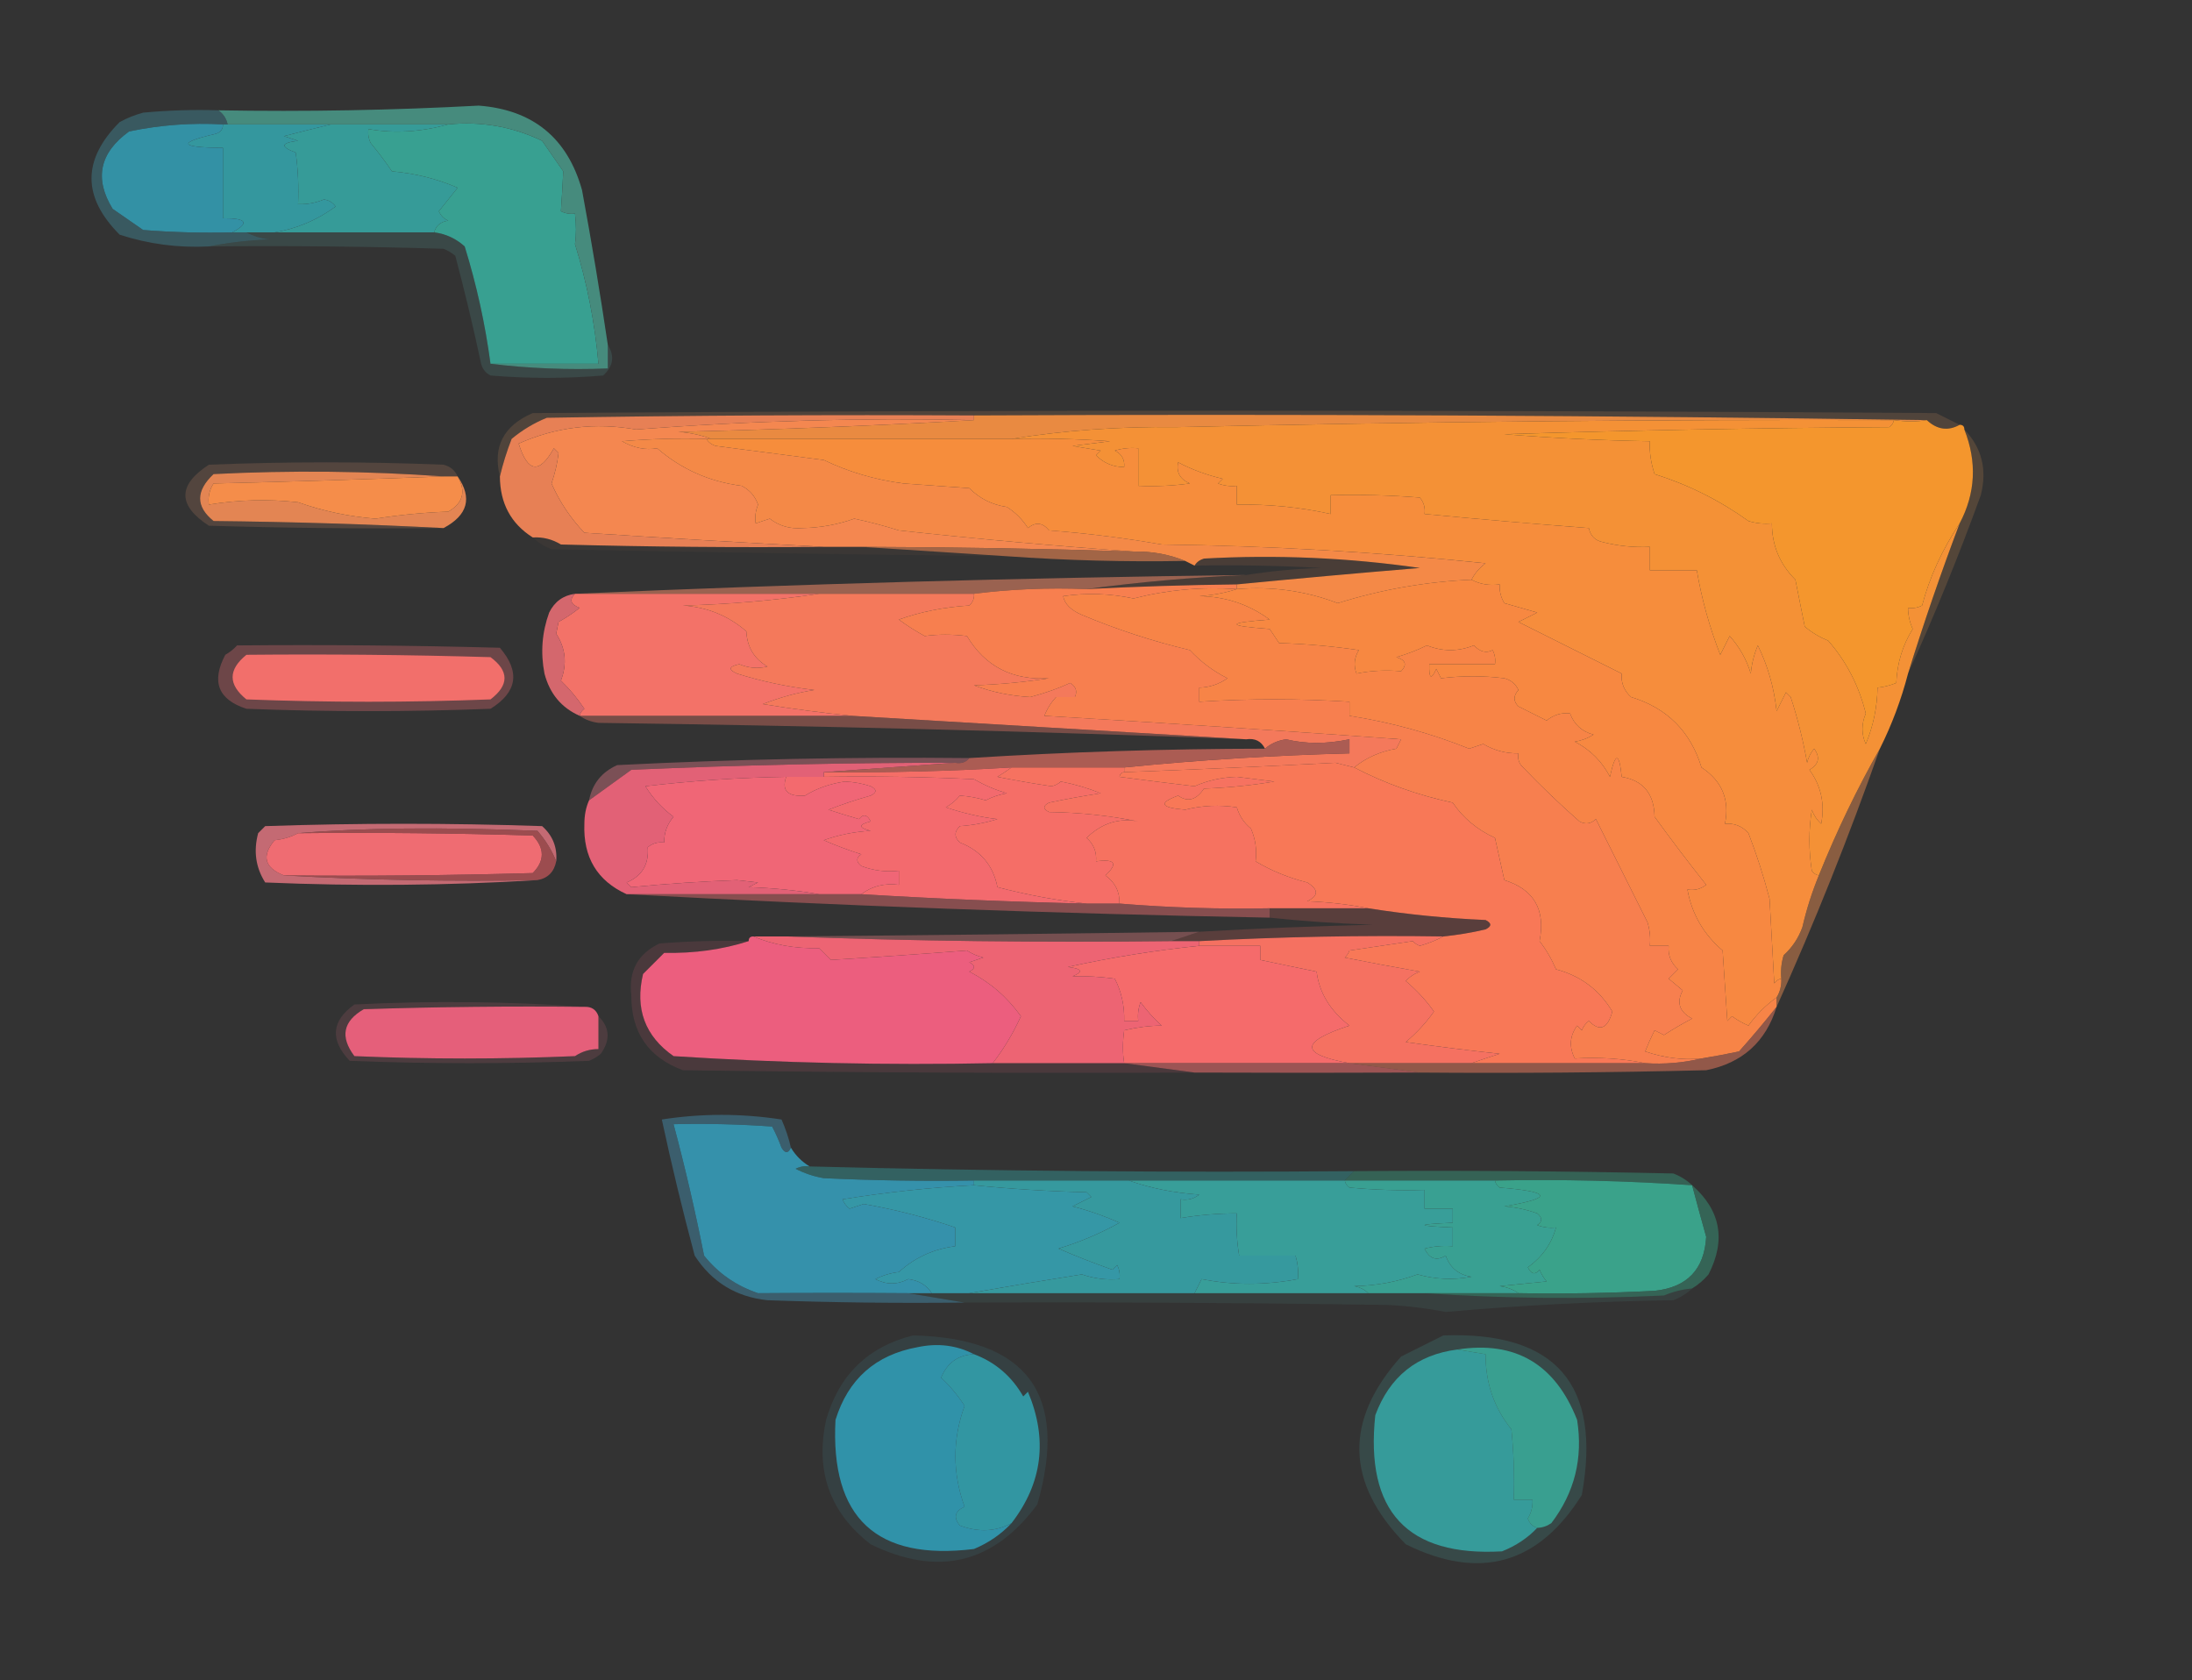 <?xml version="1.0" encoding="UTF-8"?>
<!DOCTYPE svg PUBLIC "-//W3C//DTD SVG 1.1//EN" "http://www.w3.org/Graphics/SVG/1.1/DTD/svg11.dtd">
<svg xmlns="http://www.w3.org/2000/svg" version="1.1" width="467px" height="358px" style="shape-rendering:geometricPrecision; text-rendering:geometricPrecision; image-rendering:optimizeQuality; fill-rule:evenodd; clip-rule:evenodd" xmlns:xlink="http://www.w3.org/1999/xlink">
<rect width="100%" height="100%" fill="#333333" stroke="none"/>
<g><path style="opacity:0.004" fill="#fefffe" d="M 211.5,2.5 C 212.833,3.167 212.833,3.167 211.5,2.5 Z"/></g>
<g><path style="opacity:0.004" fill="#fefffe" d="M 323.5,12.5 C 324.833,13.167 324.833,13.167 323.5,12.5 Z"/></g>
<g><path style="opacity:0.004" fill="#fefffe" d="M 342.5,13.5 C 343.833,14.167 343.833,14.167 342.5,13.5 Z"/></g>
<g><path style="opacity:0.004" fill="#fefffe" d="M 192.5,18.5 C 193.833,19.167 193.833,19.167 192.5,18.5 Z"/></g>
<g><path style="opacity:0.004" fill="#fefffe" d="M 448.5,19.5 C 449.833,20.167 449.833,20.167 448.5,19.5 Z"/></g>
<g><path style="opacity:0.004" fill="#fefffe" d="M 459.5,22.5 C 460.833,23.167 460.833,23.167 459.5,22.5 Z"/></g>
<g><path style="opacity:0.004" fill="#fefffe" d="M 144.5,23.5 C 145.833,24.167 145.833,24.167 144.5,23.5 Z"/></g>
<g><path style="opacity:1" fill="#369b98" d="M 70.5,26.5 C 78.833,26.5 87.167,26.5 95.5,26.5C 89.621,28.132 83.955,28.465 78.5,27.5C 78.35,28.552 78.517,29.552 79,30.5C 80.588,32.421 82.088,34.421 83.5,36.5C 88.428,36.926 93.094,38.093 97.5,40C 96.169,41.659 94.835,43.326 93.5,45C 93.905,45.945 94.572,46.612 95.5,47C 93.881,47.236 92.881,48.069 92.5,49.5C 81.167,49.5 69.833,49.5 58.5,49.5C 63.212,48.729 67.546,46.895 71.5,44C 70.892,43.13 70.059,42.63 69,42.5C 67.234,43.233 65.401,43.567 63.5,43.5C 63.665,39.818 63.499,36.152 63,32.5C 59.643,31.258 59.81,30.424 63.5,30C 62.5,29.667 61.5,29.333 60.5,29C 63.952,28.115 67.286,27.282 70.5,26.5 Z"/></g>
<g><path style="opacity:0.004" fill="#fefffe" d="M 218.5,28.5 C 219.833,29.167 219.833,29.167 218.5,28.5 Z"/></g>
<g><path style="opacity:1" fill="#38a091" d="M 95.5,26.5 C 102.526,25.805 109.193,26.971 115.5,30C 117,32.167 118.5,34.333 120,36.5C 119.86,39.483 119.694,42.316 119.5,45C 120.448,45.483 121.448,45.65 122.5,45.5C 122.784,47.877 122.784,50.044 122.5,52C 125.078,60.297 126.745,68.797 127.5,77.5C 119.833,77.5 112.167,77.5 104.5,77.5C 103.371,69.025 101.538,60.692 99,52.5C 97.157,50.829 94.991,49.829 92.5,49.5C 92.881,48.069 93.881,47.236 95.5,47C 94.572,46.612 93.905,45.945 93.5,45C 94.835,43.326 96.169,41.659 97.5,40C 93.094,38.093 88.428,36.926 83.5,36.5C 82.088,34.421 80.588,32.421 79,30.5C 78.517,29.552 78.35,28.552 78.5,27.5C 83.955,28.465 89.621,28.132 95.5,26.5 Z"/></g>
<g><path style="opacity:1" fill="#34979e" d="M 47.5,26.5 C 47.833,26.5 48.167,26.5 48.5,26.5C 55.833,26.5 63.167,26.5 70.5,26.5C 67.286,27.282 63.952,28.115 60.5,29C 61.5,29.333 62.5,29.667 63.5,30C 59.81,30.424 59.643,31.258 63,32.5C 63.499,36.152 63.665,39.818 63.5,43.5C 65.401,43.567 67.234,43.233 69,42.5C 70.059,42.63 70.892,43.13 71.5,44C 67.546,46.895 63.212,48.729 58.5,49.5C 56.5,49.5 54.5,49.5 52.5,49.5C 51.5,49.5 50.5,49.5 49.5,49.5C 53.231,47.472 52.565,46.472 47.5,46.5C 47.5,41.5 47.5,36.5 47.5,31.5C 38.194,31.422 37.694,30.422 46,28.5C 47.03,28.164 47.53,27.497 47.5,26.5 Z"/></g>
<g><path style="opacity:0.004" fill="#fefffe" d="M 292.5,30.5 C 293.833,31.167 293.833,31.167 292.5,30.5 Z"/></g>
<g><path style="opacity:1" fill="#3391a5" d="M 47.5,26.5 C 47.53,27.497 47.03,28.164 46,28.5C 37.694,30.422 38.194,31.422 47.5,31.5C 47.5,36.5 47.5,41.5 47.5,46.5C 52.565,46.472 53.231,47.472 49.5,49.5C 43.158,49.666 36.825,49.499 30.5,49C 28.333,47.5 26.167,46 24,44.5C 20.04,38.053 21.206,32.553 27.5,28C 34.076,26.623 40.743,26.123 47.5,26.5 Z"/></g>
<g><path style="opacity:0.004" fill="#fefffe" d="M 385.5,37.5 C 386.833,38.167 386.833,38.167 385.5,37.5 Z"/></g>
<g><path style="opacity:0.004" fill="#fefffe" d="M 418.5,38.5 C 419.833,39.167 419.833,39.167 418.5,38.5 Z"/></g>
<g><path style="opacity:0.996" fill="#478c7e" d="M 129.5,73.5 C 129.5,75.167 129.5,76.833 129.5,78.5C 120.983,78.826 112.65,78.493 104.5,77.5C 112.167,77.5 119.833,77.5 127.5,77.5C 126.745,68.797 125.078,60.297 122.5,52C 122.784,50.044 122.784,47.877 122.5,45.5C 121.448,45.65 120.448,45.483 119.5,45C 119.694,42.316 119.86,39.483 120,36.5C 118.5,34.333 117,32.167 115.5,30C 109.193,26.971 102.526,25.805 95.5,26.5C 87.167,26.5 78.833,26.5 70.5,26.5C 63.167,26.5 55.833,26.5 48.5,26.5C 48.218,25.222 47.551,24.222 46.5,23.5C 65.076,23.826 83.576,23.492 102,22.5C 113.557,23.395 120.891,29.395 124,40.5C 126.03,51.481 127.863,62.481 129.5,73.5 Z"/></g>
<g><path style="opacity:0.565" fill="#3f7783" d="M 46.5,23.5 C 47.551,24.222 48.218,25.222 48.5,26.5C 48.167,26.5 47.833,26.5 47.5,26.5C 40.743,26.123 34.076,26.623 27.5,28C 21.206,32.553 20.04,38.053 24,44.5C 26.167,46 28.333,47.5 30.5,49C 36.825,49.499 43.158,49.666 49.5,49.5C 50.5,49.5 51.5,49.5 52.5,49.5C 53.952,50.302 55.618,50.802 57.5,51C 52.98,51.175 48.647,51.675 44.5,52.5C 37.987,52.833 31.654,52 25.5,50C 17.5,42 17.5,34 25.5,26C 27.087,25.138 28.754,24.471 30.5,24C 35.823,23.501 41.156,23.334 46.5,23.5 Z"/></g>
<g><path style="opacity:0.004" fill="#fefffe" d="M 452.5,46.5 C 453.833,47.167 453.833,47.167 452.5,46.5 Z"/></g>
<g><path style="opacity:0.004" fill="#fefffe" d="M 224.5,47.5 C 225.833,48.167 225.833,48.167 224.5,47.5 Z"/></g>
<g><path style="opacity:0.004" fill="#fefffe" d="M 289.5,47.5 C 290.833,48.167 290.833,48.167 289.5,47.5 Z"/></g>
<g><path style="opacity:0.261" fill="#508580" d="M 52.5,49.5 C 54.5,49.5 56.5,49.5 58.5,49.5C 69.833,49.5 81.167,49.5 92.5,49.5C 94.991,49.829 97.157,50.829 99,52.5C 101.538,60.692 103.371,69.025 104.5,77.5C 112.65,78.493 120.983,78.826 129.5,78.5C 129.5,76.833 129.5,75.167 129.5,73.5C 131.002,75.863 130.668,78.029 128.5,80C 120.5,80.667 112.5,80.667 104.5,80C 103.484,79.481 102.818,78.647 102.5,77.5C 100.857,69.784 99.024,62.117 97,54.5C 96.25,53.874 95.416,53.374 94.5,53C 77.837,52.5 61.17,52.333 44.5,52.5C 48.647,51.675 52.98,51.175 57.5,51C 55.618,50.802 53.952,50.302 52.5,49.5 Z"/></g>
<g><path style="opacity:0.004" fill="#fefffe" d="M 364.5,53.5 C 365.833,54.167 365.833,54.167 364.5,53.5 Z"/></g>
<g><path style="opacity:0.004" fill="#fefffe" d="M 234.5,57.5 C 235.833,58.167 235.833,58.167 234.5,57.5 Z"/></g>
<g><path style="opacity:0.004" fill="#fefffe" d="M 233.5,65.5 C 234.833,66.167 234.833,66.167 233.5,65.5 Z"/></g>
<g><path style="opacity:0.004" fill="#fefffe" d="M 153.5,74.5 C 154.833,75.167 154.833,75.167 153.5,74.5 Z"/></g>
<g><path style="opacity:0.004" fill="#fefffe" d="M 193.5,83.5 C 194.833,84.167 194.833,84.167 193.5,83.5 Z"/></g>
<g><path style="opacity:0.004" fill="#fefffe" d="M 456.5,84.5 C 457.833,85.167 457.833,85.167 456.5,84.5 Z"/></g>
<g><path style="opacity:0.184" fill="#d18e5f" d="M 417.5,90.5 C 415.03,91.878 412.696,91.545 410.5,89.5C 342.904,88.504 275.238,88.17 207.5,88.5C 177.165,88.333 146.832,88.5 116.5,89C 113.751,90.123 111.251,91.623 109,93.5C 107.976,96.135 107.143,98.802 106.5,101.5C 104.932,95.178 107.266,90.678 113.5,88C 213.167,87.333 312.833,87.333 412.5,88C 414.193,88.847 415.86,89.68 417.5,90.5 Z"/></g>
<g><path style="opacity:0.004" fill="#fefffe" d="M 450.5,90.5 C 451.833,91.167 451.833,91.167 450.5,90.5 Z"/></g>
<g><path style="opacity:1" fill="#e98a41" d="M 207.5,88.5 C 275.238,88.17 342.904,88.504 410.5,89.5C 408.412,89.865 406.079,89.865 403.5,89.5C 352.494,89.353 301.494,89.853 250.5,91C 238.457,90.85 226.79,91.684 215.5,93.5C 194.167,93.5 172.833,93.5 151.5,93.5C 149.369,92.686 147.036,92.186 144.5,92C 165.674,91.517 186.674,90.683 207.5,89.5C 207.5,89.167 207.5,88.833 207.5,88.5 Z"/></g>
<g><path style="opacity:1" fill="#f48750" d="M 207.5,89.5 C 186.674,90.683 165.674,91.517 144.5,92C 147.036,92.186 149.369,92.686 151.5,93.5C 151.167,93.5 150.833,93.5 150.5,93.5C 144.491,93.334 138.491,93.501 132.5,94C 135.047,95.441 137.547,95.941 140,95.5C 145.153,99.965 151.153,102.631 158,103.5C 159.702,104.369 160.869,105.702 161.5,107.5C 160.957,108.864 160.79,110.197 161,111.5C 162,111.167 163,110.833 164,110.5C 165.996,112.059 168.329,112.726 171,112.5C 174.796,112.429 178.462,111.763 182,110.5C 185.195,111.178 188.362,112.012 191.5,113C 208.289,114.835 224.956,116.335 241.5,117.5C 222.173,116.879 202.839,116.545 183.5,116.5C 180.833,116.5 178.167,116.5 175.5,116.5C 158.65,115.621 141.65,114.621 124.5,113.5C 121.528,110.374 119.195,106.874 117.5,103C 118.261,100.776 118.761,98.609 119,96.5C 118.667,96.167 118.333,95.833 118,95.5C 114.925,101.036 112.425,100.702 110.5,94.5C 118.472,90.962 126.805,89.962 135.5,91.5C 159.45,89.662 183.45,88.995 207.5,89.5 Z"/></g>
<g><path style="opacity:1" fill="#f68d3c" d="M 150.5,93.5 C 150.833,93.5 151.167,93.5 151.5,93.5C 172.833,93.5 194.167,93.5 215.5,93.5C 222.508,93.334 229.508,93.5 236.5,94C 233.833,94.333 231.167,94.667 228.5,95C 230.5,95.333 232.5,95.667 234.5,96C 234.167,96.333 233.833,96.667 233.5,97C 235.169,98.669 237.169,99.502 239.5,99.5C 239.64,97.876 238.973,96.71 237.5,96C 239.134,95.507 240.801,95.34 242.5,95.5C 242.5,98.167 242.5,100.833 242.5,103.5C 246.182,103.665 249.848,103.499 253.5,103C 251.388,102.094 250.555,100.594 251,98.5C 253.999,100.066 257.165,101.232 260.5,102C 260.167,102.333 259.833,102.667 259.5,103C 260.793,103.49 262.127,103.657 263.5,103.5C 263.5,104.833 263.5,106.167 263.5,107.5C 270.349,107.394 277.016,108.061 283.5,109.5C 283.5,108.167 283.5,106.833 283.5,105.5C 289.842,105.334 296.175,105.5 302.5,106C 303.337,107.011 303.67,108.178 303.5,109.5C 315.039,110.602 326.706,111.602 338.5,112.5C 338.833,114.167 339.833,115.167 341.5,115.5C 344.783,116.327 348.116,116.66 351.5,116.5C 351.5,118.167 351.5,119.833 351.5,121.5C 354.833,121.5 358.167,121.5 361.5,121.5C 362.544,127.636 364.21,133.636 366.5,139.5C 367.167,138.167 367.833,136.833 368.5,135.5C 370.604,137.851 372.104,140.518 373,143.5C 373.192,141.423 373.692,139.423 374.5,137.5C 376.639,141.878 377.973,146.544 378.5,151.5C 379.167,150.167 379.833,148.833 380.5,147.5C 380.833,147.833 381.167,148.167 381.5,148.5C 382.99,153.062 384.156,157.729 385,162.5C 385.249,161.376 385.749,160.376 386.5,159.5C 387.83,161.347 387.497,162.847 385.5,164C 387.982,167.432 388.815,171.266 388,175.5C 387.085,174.672 386.419,173.672 386,172.5C 385.333,176.833 385.333,181.167 386,185.5C 386.383,186.056 386.883,186.389 387.5,186.5C 386.041,190.046 384.874,193.712 384,197.5C 383.163,199.844 381.829,201.844 380,203.5C 379.506,205.134 379.34,206.801 379.5,208.5C 378.883,208.611 378.383,208.944 378,209.5C 377.667,203.5 377.333,197.5 377,191.5C 375.772,186.762 374.272,182.095 372.5,177.5C 371.158,175.995 369.492,175.328 367.5,175.5C 368.531,170.354 366.864,166.354 362.5,163.5C 360.167,155.833 355.167,150.833 347.5,148.5C 345.995,147.158 345.328,145.492 345.5,143.5C 338.262,139.881 330.929,136.214 323.5,132.5C 324.833,131.833 326.167,131.167 327.5,130.5C 325.167,129.833 322.833,129.167 320.5,128.5C 319.754,127.264 319.421,125.93 319.5,124.5C 317.265,124.795 315.265,124.461 313.5,123.5C 314.186,122.152 315.186,120.985 316.5,120C 293.595,117.62 270.595,116.287 247.5,116C 239.549,114.61 231.549,113.61 223.5,113C 222.135,111.318 220.635,111.151 219,112.5C 217.833,110.667 216.333,109.167 214.5,108C 211.389,107.556 208.723,106.223 206.5,104C 201.833,103.667 197.167,103.333 192.5,103C 186.483,102.22 180.816,100.553 175.5,98C 167.833,97 160.167,96 152.5,95C 151.584,94.722 150.918,94.222 150.5,93.5 Z"/></g>
<g><path style="opacity:1" fill="#f49136" d="M 403.5,89.5 C 403.389,90.117 403.056,90.617 402.5,91C 375.161,91.167 347.827,91.667 320.5,92.5C 330.817,93.332 341.151,93.832 351.5,94C 351.374,96.234 351.707,98.568 352.5,101C 359.716,103.274 366.382,106.608 372.5,111C 374.134,111.494 375.801,111.66 377.5,111.5C 377.508,116.184 379.175,120.184 382.5,123.5C 383.167,126.833 383.833,130.167 384.5,133.5C 386.001,134.752 387.668,135.752 389.5,136.5C 393.384,140.947 396.051,146.114 397.5,152C 396.55,154.235 396.55,156.402 397.5,158.5C 399.093,154.701 399.926,150.701 400,146.5C 401.268,146.384 402.602,146.051 404,145.5C 404.168,141.319 405.335,137.486 407.5,134C 406.852,132.56 406.519,131.06 406.5,129.5C 407.552,129.649 408.552,129.483 409.5,129C 411.085,122.975 413.751,117.142 417.5,111.5C 413.544,121.953 409.877,132.619 406.5,143.5C 405.06,149.046 403.06,154.38 400.5,159.5C 395.625,168.059 391.292,177.059 387.5,186.5C 386.883,186.389 386.383,186.056 386,185.5C 385.333,181.167 385.333,176.833 386,172.5C 386.419,173.672 387.085,174.672 388,175.5C 388.815,171.266 387.982,167.432 385.5,164C 387.497,162.847 387.83,161.347 386.5,159.5C 385.749,160.376 385.249,161.376 385,162.5C 384.156,157.729 382.99,153.062 381.5,148.5C 381.167,148.167 380.833,147.833 380.5,147.5C 379.833,148.833 379.167,150.167 378.5,151.5C 377.973,146.544 376.639,141.878 374.5,137.5C 373.692,139.423 373.192,141.423 373,143.5C 372.104,140.518 370.604,137.851 368.5,135.5C 367.833,136.833 367.167,138.167 366.5,139.5C 364.21,133.636 362.544,127.636 361.5,121.5C 358.167,121.5 354.833,121.5 351.5,121.5C 351.5,119.833 351.5,118.167 351.5,116.5C 348.116,116.66 344.783,116.327 341.5,115.5C 339.833,115.167 338.833,114.167 338.5,112.5C 326.706,111.602 315.039,110.602 303.5,109.5C 303.67,108.178 303.337,107.011 302.5,106C 296.175,105.5 289.842,105.334 283.5,105.5C 283.5,106.833 283.5,108.167 283.5,109.5C 277.016,108.061 270.349,107.394 263.5,107.5C 263.5,106.167 263.5,104.833 263.5,103.5C 262.127,103.657 260.793,103.49 259.5,103C 259.833,102.667 260.167,102.333 260.5,102C 257.165,101.232 253.999,100.066 251,98.5C 250.555,100.594 251.388,102.094 253.5,103C 249.848,103.499 246.182,103.665 242.5,103.5C 242.5,100.833 242.5,98.167 242.5,95.5C 240.801,95.34 239.134,95.507 237.5,96C 238.973,96.71 239.64,97.876 239.5,99.5C 237.169,99.502 235.169,98.669 233.5,97C 233.833,96.667 234.167,96.333 234.5,96C 232.5,95.667 230.5,95.333 228.5,95C 231.167,94.667 233.833,94.333 236.5,94C 229.508,93.5 222.508,93.334 215.5,93.5C 226.79,91.684 238.457,90.85 250.5,91C 301.494,89.853 352.494,89.353 403.5,89.5 Z"/></g>
<g><path style="opacity:1" fill="#f4962d" d="M 403.5,89.5 C 406.079,89.865 408.412,89.865 410.5,89.5C 412.696,91.545 415.03,91.878 417.5,90.5C 418.167,90.5 418.5,90.833 418.5,91.5C 421.228,98.41 420.895,105.076 417.5,111.5C 413.751,117.142 411.085,122.975 409.5,129C 408.552,129.483 407.552,129.649 406.5,129.5C 406.519,131.06 406.852,132.56 407.5,134C 405.335,137.486 404.168,141.319 404,145.5C 402.602,146.051 401.268,146.384 400,146.5C 399.926,150.701 399.093,154.701 397.5,158.5C 396.55,156.402 396.55,154.235 397.5,152C 396.051,146.114 393.384,140.947 389.5,136.5C 387.668,135.752 386.001,134.752 384.5,133.5C 383.833,130.167 383.167,126.833 382.5,123.5C 379.175,120.184 377.508,116.184 377.5,111.5C 375.801,111.66 374.134,111.494 372.5,111C 366.382,106.608 359.716,103.274 352.5,101C 351.707,98.568 351.374,96.234 351.5,94C 341.151,93.832 330.817,93.332 320.5,92.5C 347.827,91.667 375.161,91.167 402.5,91C 403.056,90.617 403.389,90.117 403.5,89.5 Z"/></g>
<g><path style="opacity:1" fill="#f48947" d="M 150.5,93.5 C 150.918,94.222 151.584,94.722 152.5,95C 160.167,96 167.833,97 175.5,98C 180.816,100.553 186.483,102.22 192.5,103C 197.167,103.333 201.833,103.667 206.5,104C 208.723,106.223 211.389,107.556 214.5,108C 216.333,109.167 217.833,110.667 219,112.5C 220.635,111.151 222.135,111.318 223.5,113C 231.549,113.61 239.549,114.61 247.5,116C 270.595,116.287 293.595,117.62 316.5,120C 315.186,120.985 314.186,122.152 313.5,123.5C 303.788,123.924 294.288,125.591 285,128.5C 278.143,125.874 270.977,124.874 263.5,125.5C 263.5,125.167 263.5,124.833 263.5,124.5C 276.484,123.244 289.484,122.077 302.5,121C 287.231,118.805 271.898,118.138 256.5,119C 255.584,119.278 254.918,119.778 254.5,120.5C 253.833,120.167 253.167,119.833 252.5,119.5C 249.091,118.097 245.425,117.43 241.5,117.5C 224.956,116.335 208.289,114.835 191.5,113C 188.362,112.012 185.195,111.178 182,110.5C 178.462,111.763 174.796,112.429 171,112.5C 168.329,112.726 165.996,112.059 164,110.5C 163,110.833 162,111.167 161,111.5C 160.79,110.197 160.957,108.864 161.5,107.5C 160.869,105.702 159.702,104.369 158,103.5C 151.153,102.631 145.153,99.965 140,95.5C 137.547,95.941 135.047,95.441 132.5,94C 138.491,93.501 144.491,93.334 150.5,93.5 Z"/></g>
<g><path style="opacity:0.004" fill="#fefffe" d="M 449.5,95.5 C 450.833,96.167 450.833,96.167 449.5,95.5 Z"/></g>
<g><path style="opacity:1" fill="#e38553" d="M 94.5,101.5 C 78.174,102.117 61.841,102.617 45.5,103C 44.62,104.356 44.286,105.856 44.5,107.5C 50.797,106.461 57.13,106.294 63.5,107C 68.82,108.881 74.32,110.048 80,110.5C 85.083,109.693 90.25,109.193 95.5,109C 98.66,107.177 99.326,104.677 97.5,101.5C 100.669,106.083 99.668,109.75 94.5,112.5C 78.338,111.669 62.005,111.169 45.5,111C 41.683,107.922 41.683,104.588 45.5,101C 62.005,100.172 78.338,100.338 94.5,101.5 Z"/></g>
<g><path style="opacity:1" fill="#e78055" d="M 207.5,88.5 C 207.5,88.833 207.5,89.167 207.5,89.5C 183.45,88.995 159.45,89.662 135.5,91.5C 126.805,89.962 118.472,90.962 110.5,94.5C 112.425,100.702 114.925,101.036 118,95.5C 118.333,95.833 118.667,96.167 119,96.5C 118.761,98.609 118.261,100.776 117.5,103C 119.195,106.874 121.528,110.374 124.5,113.5C 141.65,114.621 158.65,115.621 175.5,116.5C 156.83,116.667 138.164,116.5 119.5,116C 117.655,114.872 115.655,114.372 113.5,114.5C 108.865,111.572 106.531,107.239 106.5,101.5C 107.143,98.802 107.976,96.135 109,93.5C 111.251,91.623 113.751,90.123 116.5,89C 146.832,88.5 177.165,88.333 207.5,88.5 Z"/></g>
<g><path style="opacity:1" fill="#f58d4a" d="M 94.5,101.5 C 95.5,101.5 96.5,101.5 97.5,101.5C 99.326,104.677 98.66,107.177 95.5,109C 90.25,109.193 85.083,109.693 80,110.5C 74.32,110.048 68.82,108.881 63.5,107C 57.13,106.294 50.797,106.461 44.5,107.5C 44.286,105.856 44.62,104.356 45.5,103C 61.841,102.617 78.174,102.117 94.5,101.5 Z"/></g>
<g><path style="opacity:0.22" fill="#c78668" d="M 97.5,101.5 C 96.5,101.5 95.5,101.5 94.5,101.5C 78.338,100.338 62.005,100.172 45.5,101C 41.683,104.588 41.683,107.922 45.5,111C 62.005,111.169 78.338,111.669 94.5,112.5C 77.83,112.667 61.163,112.5 44.5,112C 37.833,107.667 37.833,103.333 44.5,99C 61.167,98.333 77.833,98.333 94.5,99C 95.942,99.377 96.942,100.21 97.5,101.5 Z"/></g>
<g><path style="opacity:0.71" fill="#cf7a4e" d="M 183.5,116.5 C 202.839,116.545 222.173,116.879 241.5,117.5C 245.425,117.43 249.091,118.097 252.5,119.5C 239.808,119.732 227.141,119.398 214.5,118.5C 204.167,117.833 193.833,117.167 183.5,116.5 Z"/></g>
<g><path style="opacity:0.059" fill="#c17f5f" d="M 113.5,114.5 C 115.655,114.372 117.655,114.872 119.5,116C 138.164,116.5 156.83,116.667 175.5,116.5C 178.167,116.5 180.833,116.5 183.5,116.5C 193.833,117.167 204.167,117.833 214.5,118.5C 182.165,118.155 149.832,117.655 117.5,117C 115.934,116.392 114.6,115.558 113.5,114.5 Z"/></g>
<g><path style="opacity:0.216" fill="#ce8c50" d="M 418.5,91.5 C 422.226,95.385 423.393,100.051 422,105.5C 417.296,118.468 412.129,131.134 406.5,143.5C 409.877,132.619 413.544,121.953 417.5,111.5C 420.895,105.076 421.228,98.41 418.5,91.5 Z"/></g>
<g><path style="opacity:0.137" fill="#d57c50" d="M 263.5,124.5 C 252.825,124.623 242.159,124.957 231.5,125.5C 242.784,123.978 254.117,122.978 265.5,122.5C 270.651,121.673 275.984,121.173 281.5,121C 272.506,120.5 263.506,120.334 254.5,120.5C 254.918,119.778 255.584,119.278 256.5,119C 271.898,118.138 287.231,118.805 302.5,121C 289.484,122.077 276.484,123.244 263.5,124.5 Z"/></g>
<g><path style="opacity:0.004" fill="#fefffe" d="M 44.5,120.5 C 45.833,121.167 45.833,121.167 44.5,120.5 Z"/></g>
<g><path style="opacity:0.004" fill="#fefffe" d="M 110.5,120.5 C 111.833,121.167 111.833,121.167 110.5,120.5 Z"/></g>
<g><path style="opacity:0.687" fill="#c9775e" d="M 265.5,122.5 C 254.117,122.978 242.784,123.978 231.5,125.5C 223.316,125.174 215.316,125.508 207.5,126.5C 196.5,126.5 185.5,126.5 174.5,126.5C 157.167,126.5 139.833,126.5 122.5,126.5C 169.984,124.426 217.651,123.093 265.5,122.5 Z"/></g>
<g><path style="opacity:0.004" fill="#fefffe" d="M 37.5,128.5 C 38.833,129.167 38.833,129.167 37.5,128.5 Z"/></g>
<g><path style="opacity:1" fill="#f37268" d="M 122.5,126.5 C 139.833,126.5 157.167,126.5 174.5,126.5C 165.035,127.919 155.368,128.753 145.5,129C 150.66,129.334 155.16,131.167 159,134.5C 159.164,137.84 160.664,140.34 163.5,142C 161.473,142.498 159.473,142.331 157.5,141.5C 155.269,141.981 155.102,142.648 157,143.5C 162.308,145.172 167.808,146.339 173.5,147C 170.002,147.518 166.336,148.518 162.5,150C 168.935,151.039 175.269,151.873 181.5,152.5C 162.167,152.5 142.833,152.5 123.5,152.5C 123.611,151.883 123.944,151.383 124.5,151C 123.013,148.78 121.346,146.78 119.5,145C 120.858,141.468 120.524,138.135 118.5,135C 118.667,134.167 118.833,133.333 119,132.5C 120.586,131.624 122.086,130.624 123.5,129.5C 121.565,128.787 121.232,127.787 122.5,126.5 Z"/></g>
<g><path style="opacity:1" fill="#f4795b" d="M 174.5,126.5 C 185.5,126.5 196.5,126.5 207.5,126.5C 207.586,127.496 207.252,128.329 206.5,129C 201.055,129.35 196.055,130.35 191.5,132C 193.249,133.292 195.082,134.458 197,135.5C 199.86,135.112 202.86,135.112 206,135.5C 209.878,141.98 215.711,144.98 223.5,144.5C 218.198,145.329 212.864,145.829 207.5,146C 211.3,147.429 215.3,148.262 219.5,148.5C 222.698,147.649 225.532,146.649 228,145.5C 229.23,146.275 229.563,147.275 229,148.5C 227.667,148.5 226.333,148.5 225,148.5C 223.916,149.665 223.083,150.998 222.5,152.5C 247.844,154 273.177,155.667 298.5,157.5C 298.167,158.167 297.833,158.833 297.5,159.5C 294.026,160.099 291.026,161.432 288.5,163.5C 287.183,163.179 285.849,162.846 284.5,162.5C 269.513,163.281 254.513,163.947 239.5,164.5C 239.5,164.167 239.5,163.833 239.5,163.5C 255.312,161.917 271.312,160.917 287.5,160.5C 287.5,159.5 287.5,158.5 287.5,157.5C 282.654,158.518 278.154,158.518 274,157.5C 272.213,157.759 270.713,158.425 269.5,159.5C 268.713,157.896 267.38,157.229 265.5,157.5C 237.655,155.835 209.655,154.168 181.5,152.5C 175.269,151.873 168.935,151.039 162.5,150C 166.336,148.518 170.002,147.518 173.5,147C 167.808,146.339 162.308,145.172 157,143.5C 155.102,142.648 155.269,141.981 157.5,141.5C 159.473,142.331 161.473,142.498 163.5,142C 160.664,140.34 159.164,137.84 159,134.5C 155.16,131.167 150.66,129.334 145.5,129C 155.368,128.753 165.035,127.919 174.5,126.5 Z"/></g>
<g><path style="opacity:1" fill="#f78447" d="M 263.5,125.5 C 261.031,126.317 258.365,126.817 255.5,127C 261.069,127.079 266.069,128.745 270.5,132C 261.167,132.667 261.167,133.333 270.5,134C 271.167,135 271.833,136 272.5,137C 278.196,137.17 283.862,137.67 289.5,138.5C 288.515,140.098 288.349,141.765 289,143.5C 292.047,142.875 295.214,142.709 298.5,143C 299.815,141.605 299.481,140.605 297.5,140C 299.762,139.358 301.929,138.525 304,137.5C 307.333,138.833 310.667,138.833 314,137.5C 315.324,138.88 316.657,139.214 318,138.5C 318.483,139.448 318.649,140.448 318.5,141.5C 313.833,141.5 309.167,141.5 304.5,141.5C 304.413,144.598 304.913,144.932 306,142.5C 306.333,143.167 306.667,143.833 307,144.5C 311.553,143.943 316.053,143.943 320.5,144.5C 321.902,144.865 322.902,145.699 323.5,147C 322.385,148.235 322.385,149.402 323.5,150.5C 325.5,151.5 327.5,152.5 329.5,153.5C 331.05,152.268 332.717,151.768 334.5,152C 335.376,154.376 337.042,155.876 339.5,156.5C 338.271,157.281 336.938,157.781 335.5,158C 338.818,159.731 341.318,162.231 343,165.5C 344.134,160.203 344.968,160.203 345.5,165.5C 350.08,166.262 352.413,169.096 352.5,174C 356.033,178.882 359.7,183.715 363.5,188.5C 362.311,189.429 360.978,189.762 359.5,189.5C 360.437,194.703 362.937,199.037 367,202.5C 367.333,207.5 367.667,212.5 368,217.5C 368.333,217.167 368.667,216.833 369,216.5C 370.085,217.293 371.252,217.96 372.5,218.5C 374.188,216.146 376.188,214.146 378.5,212.5C 378.5,213.167 378.5,213.833 378.5,214.5C 375.97,217.688 373.304,220.855 370.5,224C 367.832,224.567 365.166,225.067 362.5,225.5C 358.552,225.883 354.552,225.383 350.5,224C 351.09,222.491 351.756,220.991 352.5,219.5C 353.167,219.833 353.833,220.167 354.5,220.5C 356.453,219.239 358.453,218.073 360.5,217C 357.782,215.585 357.115,213.585 358.5,211C 357.5,210.167 356.5,209.333 355.5,208.5C 356.167,207.833 356.833,207.167 357.5,206.5C 355.995,205.158 355.328,203.492 355.5,201.5C 354.167,201.5 352.833,201.5 351.5,201.5C 351.66,199.801 351.494,198.134 351,196.5C 347.333,189.167 343.667,181.833 340,174.5C 338.951,175.517 337.784,175.684 336.5,175C 332.408,171.411 328.408,167.578 324.5,163.5C 323.614,162.675 323.281,161.675 323.5,160.5C 320.801,160.534 318.301,159.867 316,158.5C 315,158.833 314,159.167 313,159.5C 304.791,156.205 296.291,153.872 287.5,152.5C 287.5,151.5 287.5,150.5 287.5,149.5C 276.803,148.823 266.136,148.823 255.5,149.5C 255.5,148.5 255.5,147.5 255.5,146.5C 257.696,146.435 259.696,145.768 261.5,144.5C 258.476,142.987 255.809,140.987 253.5,138.5C 245.64,136.633 237.973,134.133 230.5,131C 228.136,129.988 226.802,128.655 226.5,127C 231.533,126.272 236.533,126.439 241.5,127.5C 248.678,125.655 256.011,124.988 263.5,125.5 Z"/></g>
<g><path style="opacity:0.977" fill="#d8696f" d="M 122.5,126.5 C 121.232,127.787 121.565,128.787 123.5,129.5C 122.086,130.624 120.586,131.624 119,132.5C 118.833,133.333 118.667,134.167 118.5,135C 120.524,138.135 120.858,141.468 119.5,145C 121.346,146.78 123.013,148.78 124.5,151C 123.944,151.383 123.611,151.883 123.5,152.5C 119.621,150.794 117.121,147.794 116,143.5C 115.133,139.044 115.466,134.711 117,130.5C 118.147,128.181 119.981,126.848 122.5,126.5 Z"/></g>
<g><path style="opacity:1" fill="#f78841" d="M 313.5,123.5 C 315.265,124.461 317.265,124.795 319.5,124.5C 319.421,125.93 319.754,127.264 320.5,128.5C 322.833,129.167 325.167,129.833 327.5,130.5C 326.167,131.167 324.833,131.833 323.5,132.5C 330.929,136.214 338.262,139.881 345.5,143.5C 345.328,145.492 345.995,147.158 347.5,148.5C 355.167,150.833 360.167,155.833 362.5,163.5C 366.864,166.354 368.531,170.354 367.5,175.5C 369.492,175.328 371.158,175.995 372.5,177.5C 374.272,182.095 375.772,186.762 377,191.5C 377.333,197.5 377.667,203.5 378,209.5C 378.383,208.944 378.883,208.611 379.5,208.5C 379.567,209.959 379.234,211.292 378.5,212.5C 376.188,214.146 374.188,216.146 372.5,218.5C 371.252,217.96 370.085,217.293 369,216.5C 368.667,216.833 368.333,217.167 368,217.5C 367.667,212.5 367.333,207.5 367,202.5C 362.937,199.037 360.437,194.703 359.5,189.5C 360.978,189.762 362.311,189.429 363.5,188.5C 359.7,183.715 356.033,178.882 352.5,174C 352.413,169.096 350.08,166.262 345.5,165.5C 344.968,160.203 344.134,160.203 343,165.5C 341.318,162.231 338.818,159.731 335.5,158C 336.938,157.781 338.271,157.281 339.5,156.5C 337.042,155.876 335.376,154.376 334.5,152C 332.717,151.768 331.05,152.268 329.5,153.5C 327.5,152.5 325.5,151.5 323.5,150.5C 322.385,149.402 322.385,148.235 323.5,147C 322.902,145.699 321.902,144.865 320.5,144.5C 316.053,143.943 311.553,143.943 307,144.5C 306.667,143.833 306.333,143.167 306,142.5C 304.913,144.932 304.413,144.598 304.5,141.5C 309.167,141.5 313.833,141.5 318.5,141.5C 318.649,140.448 318.483,139.448 318,138.5C 316.657,139.214 315.324,138.88 314,137.5C 310.667,138.833 307.333,138.833 304,137.5C 301.929,138.525 299.762,139.358 297.5,140C 299.481,140.605 299.815,141.605 298.5,143C 295.214,142.709 292.047,142.875 289,143.5C 288.349,141.765 288.515,140.098 289.5,138.5C 283.862,137.67 278.196,137.17 272.5,137C 271.833,136 271.167,135 270.5,134C 261.167,133.333 261.167,132.667 270.5,132C 266.069,128.745 261.069,127.079 255.5,127C 258.365,126.817 261.031,126.317 263.5,125.5C 270.977,124.874 278.143,125.874 285,128.5C 294.288,125.591 303.788,123.924 313.5,123.5 Z"/></g>
<g><path style="opacity:0.39" fill="#c9646b" d="M 50.5,137.5 C 69.17,137.333 87.836,137.5 106.5,138C 110.875,143.121 110.209,147.455 104.5,151C 87.167,151.667 69.833,151.667 52.5,151C 46.468,149.047 44.968,145.213 48,139.5C 48.995,138.934 49.828,138.267 50.5,137.5 Z"/></g>
<g><path style="opacity:1" fill="#f26f6b" d="M 52.5,139.5 C 69.837,139.333 87.17,139.5 104.5,140C 108.482,142.952 108.482,145.952 104.5,149C 87.167,149.667 69.833,149.667 52.5,149C 48.581,145.84 48.581,142.673 52.5,139.5 Z"/></g>
<g><path style="opacity:0.456" fill="#c96d60" d="M 123.5,152.5 C 142.833,152.5 162.167,152.5 181.5,152.5C 209.655,154.168 237.655,155.835 265.5,157.5C 219.517,155.778 173.517,154.612 127.5,154C 125.942,153.79 124.609,153.29 123.5,152.5 Z"/></g>
<g><path style="opacity:0.773" fill="#ce685c" d="M 239.5,163.5 C 231.5,163.5 223.5,163.5 215.5,163.5C 202.183,164.306 188.85,164.639 175.5,164.5C 184.833,163.833 194.167,163.167 203.5,162.5C 204.791,162.737 205.791,162.404 206.5,161.5C 227.321,160.193 248.321,159.526 269.5,159.5C 270.713,158.425 272.213,157.759 274,157.5C 278.154,158.518 282.654,158.518 287.5,157.5C 287.5,158.5 287.5,159.5 287.5,160.5C 271.312,160.917 255.312,161.917 239.5,163.5 Z"/></g>
<g><path style="opacity:0.502" fill="#c36f7b" d="M 206.5,161.5 C 205.791,162.404 204.791,162.737 203.5,162.5C 180.49,162.484 157.49,162.984 134.5,164C 131.471,166.176 128.471,168.343 125.5,170.5C 126.183,166.98 128.183,164.48 131.5,163C 156.484,161.743 181.484,161.243 206.5,161.5 Z"/></g>
<g><path style="opacity:1" fill="#f56e67" d="M 215.5,163.5 C 214.602,164.158 213.602,164.824 212.5,165.5C 216.325,166.265 220.158,166.932 224,167.5C 224.772,167.355 225.439,167.022 226,166.5C 228.941,167.059 231.775,167.893 234.5,169C 230.814,169.559 227.147,170.226 223.5,171C 222.167,171.667 222.167,172.333 223.5,173C 229.942,173.083 236.275,173.749 242.5,175C 238.374,174.206 234.708,175.373 231.5,178.5C 233.005,179.842 233.672,181.508 233.5,183.5C 237.584,182.945 238.251,183.945 235.5,186.5C 237.571,187.976 238.571,189.976 238.5,192.5C 236.167,192.5 233.833,192.5 231.5,192.5C 225.213,191.84 218.879,190.674 212.5,189C 211.597,184.374 208.93,181.207 204.5,179.5C 203.269,178.349 203.269,177.183 204.5,176C 207.226,175.818 209.893,175.318 212.5,174.5C 209.108,174.131 205.441,173.297 201.5,172C 202.646,171.355 203.646,170.522 204.5,169.5C 206.423,169.63 208.256,169.964 210,170.5C 211.399,169.773 212.899,169.273 214.5,169C 212.051,168.275 209.717,167.275 207.5,166C 196.839,165.5 186.172,165.333 175.5,165.5C 175.5,165.167 175.5,164.833 175.5,164.5C 188.85,164.639 202.183,164.306 215.5,163.5 Z"/></g>
<g><path style="opacity:0.004" fill="#fefffe" d="M 428.5,164.5 C 429.833,165.167 429.833,165.167 428.5,164.5 Z"/></g>
<g><path style="opacity:1" fill="#f67260" d="M 215.5,163.5 C 223.5,163.5 231.5,163.5 239.5,163.5C 239.5,163.833 239.5,164.167 239.5,164.5C 238.957,164.56 238.624,164.893 238.5,165.5C 243.853,166.211 249.186,166.878 254.5,167.5C 257.3,166.268 260.3,165.601 263.5,165.5C 266.167,165.833 268.833,166.167 271.5,166.5C 266.533,167.329 261.533,167.829 256.5,168C 254.869,170.451 253.036,170.951 251,169.5C 246.72,171.066 247.22,172.066 252.5,172.5C 256.144,171.585 259.81,171.419 263.5,172C 264.05,173.845 265.05,175.345 266.5,176.5C 267.474,178.743 267.808,181.076 267.5,183.5C 270.856,185.504 274.523,187.004 278.5,188C 280.957,189.512 280.957,190.846 278.5,192C 283.019,192.175 287.353,192.675 291.5,193.5C 284.5,193.5 277.5,193.5 270.5,193.5C 259.806,193.709 249.14,193.375 238.5,192.5C 238.571,189.976 237.571,187.976 235.5,186.5C 238.251,183.945 237.584,182.945 233.5,183.5C 233.672,181.508 233.005,179.842 231.5,178.5C 234.708,175.373 238.374,174.206 242.5,175C 236.275,173.749 229.942,173.083 223.5,173C 222.167,172.333 222.167,171.667 223.5,171C 227.147,170.226 230.814,169.559 234.5,169C 231.775,167.893 228.941,167.059 226,166.5C 225.439,167.022 224.772,167.355 224,167.5C 220.158,166.932 216.325,166.265 212.5,165.5C 213.602,164.824 214.602,164.158 215.5,163.5 Z"/></g>
<g><path style="opacity:0.004" fill="#fefffe" d="M 94.5,168.5 C 95.833,169.167 95.833,169.167 94.5,168.5 Z"/></g>
<g><path style="opacity:1" fill="#f06676" d="M 167.5,165.5 C 166.468,168.422 167.801,169.755 171.5,169.5C 174.024,167.951 176.857,166.951 180,166.5C 181.894,166.58 183.727,166.913 185.5,167.5C 186.833,168.167 186.833,168.833 185.5,169.5C 182.446,170.347 179.446,171.347 176.5,172.5C 178.686,173.221 180.853,173.887 183,174.5C 183.914,173.346 184.747,173.513 185.5,175C 182.833,175.667 182.833,176.333 185.5,177C 182.044,177.18 178.711,177.847 175.5,179C 178.076,180.122 180.743,181.122 183.5,182C 182.359,182.741 182.359,183.575 183.5,184.5C 186.086,185.48 188.753,185.813 191.5,185.5C 191.5,186.5 191.5,187.5 191.5,188.5C 188.447,188.111 185.78,188.777 183.5,190.5C 180.5,190.5 177.5,190.5 174.5,190.5C 169.684,189.674 164.684,189.174 159.5,189C 160.167,188.667 160.833,188.333 161.5,188C 160,187.833 158.5,187.667 157,187.5C 149.602,187.761 142.102,188.261 134.5,189C 134.167,188.667 133.833,188.333 133.5,188C 136.788,186.642 138.288,184.142 138,180.5C 139.011,179.663 140.178,179.33 141.5,179.5C 141.477,177.4 142.144,175.567 143.5,174C 141.107,172.257 139.107,170.09 137.5,167.5C 147.467,166.325 157.467,165.659 167.5,165.5 Z"/></g>
<g><path style="opacity:1" fill="#e26176" d="M 203.5,162.5 C 194.167,163.167 184.833,163.833 175.5,164.5C 175.5,164.833 175.5,165.167 175.5,165.5C 172.833,165.5 170.167,165.5 167.5,165.5C 157.467,165.659 147.467,166.325 137.5,167.5C 139.107,170.09 141.107,172.257 143.5,174C 142.144,175.567 141.477,177.4 141.5,179.5C 140.178,179.33 139.011,179.663 138,180.5C 138.288,184.142 136.788,186.642 133.5,188C 133.833,188.333 134.167,188.667 134.5,189C 142.102,188.261 149.602,187.761 157,187.5C 158.5,187.667 160,187.833 161.5,188C 160.833,188.333 160.167,188.667 159.5,189C 164.684,189.174 169.684,189.674 174.5,190.5C 160.833,190.5 147.167,190.5 133.5,190.5C 127.225,187.639 124.225,182.639 124.5,175.5C 124.507,173.631 124.84,171.964 125.5,170.5C 128.471,168.343 131.471,166.176 134.5,164C 157.49,162.984 180.49,162.484 203.5,162.5 Z"/></g>
<g><path style="opacity:1" fill="#f87857" d="M 288.5,163.5 C 295.074,166.911 302.074,169.411 309.5,171C 311.726,174.278 314.726,176.778 318.5,178.5C 319.167,181.5 319.833,184.5 320.5,187.5C 326.815,189.475 329.315,193.808 328,200.5C 329.419,202.336 330.586,204.336 331.5,206.5C 336.75,207.887 340.75,210.887 343.5,215.5C 342.486,219.187 340.819,219.854 338.5,217.5C 337.808,218.025 337.308,218.692 337,219.5C 336.667,219.167 336.333,218.833 336,218.5C 334.417,220.699 334.25,223.032 335.5,225.5C 340.695,225.179 345.695,225.513 350.5,226.5C 338.167,226.5 325.833,226.5 313.5,226.5C 315.369,225.835 317.369,225.169 319.5,224.5C 312.814,223.777 306.147,222.943 299.5,222C 301.832,220.032 303.832,217.865 305.5,215.5C 303.832,213.135 301.832,210.968 299.5,209C 300.328,208.085 301.328,207.419 302.5,207C 297.101,206.052 291.767,205.052 286.5,204C 286.957,203.586 287.291,203.086 287.5,202.5C 292.048,201.808 296.548,201.141 301,200.5C 301.414,200.957 301.914,201.291 302.5,201.5C 304.336,200.972 306.003,200.306 307.5,199.5C 310.522,199.196 313.522,198.696 316.5,198C 317.833,197.333 317.833,196.667 316.5,196C 308.105,195.639 299.771,194.806 291.5,193.5C 287.353,192.675 283.019,192.175 278.5,192C 280.957,190.846 280.957,189.512 278.5,188C 274.523,187.004 270.856,185.504 267.5,183.5C 267.808,181.076 267.474,178.743 266.5,176.5C 265.05,175.345 264.05,173.845 263.5,172C 259.81,171.419 256.144,171.585 252.5,172.5C 247.22,172.066 246.72,171.066 251,169.5C 253.036,170.951 254.869,170.451 256.5,168C 261.533,167.829 266.533,167.329 271.5,166.5C 268.833,166.167 266.167,165.833 263.5,165.5C 260.3,165.601 257.3,166.268 254.5,167.5C 249.186,166.878 243.853,166.211 238.5,165.5C 238.624,164.893 238.957,164.56 239.5,164.5C 254.513,163.947 269.513,163.281 284.5,162.5C 285.849,162.846 287.183,163.179 288.5,163.5 Z"/></g>
<g><path style="opacity:0.98" fill="#c76b74" d="M 118.5,183.5 C 117.582,181.18 116.248,179.013 114.5,177C 94.142,176.184 77.142,176.351 63.5,177.5C 62.048,178.302 60.382,178.802 58.5,179C 55.682,182.37 56.349,184.87 60.5,186.5C 78.326,187.497 96.326,187.83 114.5,187.5C 95.338,188.662 76.004,188.829 56.5,188C 54.477,184.817 53.977,181.317 55,177.5C 55.5,177 56,176.5 56.5,176C 76.167,175.333 95.833,175.333 115.5,176C 117.747,177.995 118.747,180.495 118.5,183.5 Z"/></g>
<g><path style="opacity:1" fill="#f77f4f" d="M 263.5,124.5 C 263.5,124.833 263.5,125.167 263.5,125.5C 256.011,124.988 248.678,125.655 241.5,127.5C 236.533,126.439 231.533,126.272 226.5,127C 226.802,128.655 228.136,129.988 230.5,131C 237.973,134.133 245.64,136.633 253.5,138.5C 255.809,140.987 258.476,142.987 261.5,144.5C 259.696,145.768 257.696,146.435 255.5,146.5C 255.5,147.5 255.5,148.5 255.5,149.5C 266.136,148.823 276.803,148.823 287.5,149.5C 287.5,150.5 287.5,151.5 287.5,152.5C 296.291,153.872 304.791,156.205 313,159.5C 314,159.167 315,158.833 316,158.5C 318.301,159.867 320.801,160.534 323.5,160.5C 323.281,161.675 323.614,162.675 324.5,163.5C 328.408,167.578 332.408,171.411 336.5,175C 337.784,175.684 338.951,175.517 340,174.5C 343.667,181.833 347.333,189.167 351,196.5C 351.494,198.134 351.66,199.801 351.5,201.5C 352.833,201.5 354.167,201.5 355.5,201.5C 355.328,203.492 355.995,205.158 357.5,206.5C 356.833,207.167 356.167,207.833 355.5,208.5C 356.5,209.333 357.5,210.167 358.5,211C 357.115,213.585 357.782,215.585 360.5,217C 358.453,218.073 356.453,219.239 354.5,220.5C 353.833,220.167 353.167,219.833 352.5,219.5C 351.756,220.991 351.09,222.491 350.5,224C 354.552,225.383 358.552,225.883 362.5,225.5C 358.6,226.43 354.6,226.763 350.5,226.5C 345.695,225.513 340.695,225.179 335.5,225.5C 334.25,223.032 334.417,220.699 336,218.5C 336.333,218.833 336.667,219.167 337,219.5C 337.308,218.692 337.808,218.025 338.5,217.5C 340.819,219.854 342.486,219.187 343.5,215.5C 340.75,210.887 336.75,207.887 331.5,206.5C 330.586,204.336 329.419,202.336 328,200.5C 329.315,193.808 326.815,189.475 320.5,187.5C 319.833,184.5 319.167,181.5 318.5,178.5C 314.726,176.778 311.726,174.278 309.5,171C 302.074,169.411 295.074,166.911 288.5,163.5C 291.026,161.432 294.026,160.099 297.5,159.5C 297.833,158.833 298.167,158.167 298.5,157.5C 273.177,155.667 247.844,154 222.5,152.5C 223.083,150.998 223.916,149.665 225,148.5C 226.333,148.5 227.667,148.5 229,148.5C 229.563,147.275 229.23,146.275 228,145.5C 225.532,146.649 222.698,147.649 219.5,148.5C 215.3,148.262 211.3,147.429 207.5,146C 212.864,145.829 218.198,145.329 223.5,144.5C 215.711,144.98 209.878,141.98 206,135.5C 202.86,135.112 199.86,135.112 197,135.5C 195.082,134.458 193.249,133.292 191.5,132C 196.055,130.35 201.055,129.35 206.5,129C 207.252,128.329 207.586,127.496 207.5,126.5C 215.316,125.508 223.316,125.174 231.5,125.5C 242.159,124.957 252.825,124.623 263.5,124.5 Z"/></g>
<g><path style="opacity:1" fill="#ef6c72" d="M 63.5,177.5 C 80.17,177.333 96.837,177.5 113.5,178C 116.07,180.718 116.07,183.385 113.5,186C 95.837,186.5 78.17,186.667 60.5,186.5C 56.349,184.87 55.682,182.37 58.5,179C 60.382,178.802 62.048,178.302 63.5,177.5 Z"/></g>
<g><path style="opacity:0.514" fill="#da854e" d="M 400.5,159.5 C 393.929,178.228 386.596,196.561 378.5,214.5C 378.5,213.833 378.5,213.167 378.5,212.5C 379.234,211.292 379.567,209.959 379.5,208.5C 379.34,206.801 379.506,205.134 380,203.5C 381.829,201.844 383.163,199.844 384,197.5C 384.874,193.712 386.041,190.046 387.5,186.5C 391.292,177.059 395.625,168.059 400.5,159.5 Z"/></g>
<g><path style="opacity:0.004" fill="#fefffe" d="M 454.5,181.5 C 455.833,182.167 455.833,182.167 454.5,181.5 Z"/></g>
<g><path style="opacity:1" fill="#f36a6e" d="M 167.5,165.5 C 170.167,165.5 172.833,165.5 175.5,165.5C 186.172,165.333 196.839,165.5 207.5,166C 209.717,167.275 212.051,168.275 214.5,169C 212.899,169.273 211.399,169.773 210,170.5C 208.256,169.964 206.423,169.63 204.5,169.5C 203.646,170.522 202.646,171.355 201.5,172C 205.441,173.297 209.108,174.131 212.5,174.5C 209.893,175.318 207.226,175.818 204.5,176C 203.269,177.183 203.269,178.349 204.5,179.5C 208.93,181.207 211.597,184.374 212.5,189C 218.879,190.674 225.213,191.84 231.5,192.5C 215.485,192.136 199.485,191.469 183.5,190.5C 185.78,188.777 188.447,188.111 191.5,188.5C 191.5,187.5 191.5,186.5 191.5,185.5C 188.753,185.813 186.086,185.48 183.5,184.5C 182.359,183.575 182.359,182.741 183.5,182C 180.743,181.122 178.076,180.122 175.5,179C 178.711,177.847 182.044,177.18 185.5,177C 182.833,176.333 182.833,175.667 185.5,175C 184.747,173.513 183.914,173.346 183,174.5C 180.853,173.887 178.686,173.221 176.5,172.5C 179.446,171.347 182.446,170.347 185.5,169.5C 186.833,168.833 186.833,168.167 185.5,167.5C 183.727,166.913 181.894,166.58 180,166.5C 176.857,166.951 174.024,167.951 171.5,169.5C 167.801,169.755 166.468,168.422 167.5,165.5 Z"/></g>
<g><path style="opacity:0.7" fill="#c9585c" d="M 118.5,183.5 C 118.043,185.773 116.71,187.106 114.5,187.5C 96.326,187.83 78.326,187.497 60.5,186.5C 78.17,186.667 95.837,186.5 113.5,186C 116.07,183.385 116.07,180.718 113.5,178C 96.837,177.5 80.17,177.333 63.5,177.5C 77.142,176.351 94.142,176.184 114.5,177C 116.248,179.013 117.582,181.18 118.5,183.5 Z"/></g>
<g><path style="opacity:0.004" fill="#fefffe" d="M 401.5,188.5 C 402.833,189.167 402.833,189.167 401.5,188.5 Z"/></g>
<g><path style="opacity:0.557" fill="#c96465" d="M 133.5,190.5 C 147.167,190.5 160.833,190.5 174.5,190.5C 177.5,190.5 180.5,190.5 183.5,190.5C 199.485,191.469 215.485,192.136 231.5,192.5C 233.833,192.5 236.167,192.5 238.5,192.5C 249.14,193.375 259.806,193.709 270.5,193.5C 270.5,194.167 270.5,194.833 270.5,195.5C 224.647,194.63 178.98,192.964 133.5,190.5 Z"/></g>
<g><path style="opacity:0.241" fill="#d06357" d="M 270.5,193.5 C 277.5,193.5 284.5,193.5 291.5,193.5C 299.771,194.806 308.105,195.639 316.5,196C 317.833,196.667 317.833,197.333 316.5,198C 313.522,198.696 310.522,199.196 307.5,199.5C 290.143,199.238 272.81,199.571 255.5,200.5C 253.5,200.5 251.5,200.5 249.5,200.5C 251.5,199.833 253.5,199.167 255.5,198.5C 267.816,197.796 280.15,197.296 292.5,197C 285.119,196.765 277.786,196.265 270.5,195.5C 270.5,194.833 270.5,194.167 270.5,193.5 Z"/></g>
<g><path style="opacity:0.441" fill="#c77174" d="M 255.5,198.5 C 253.5,199.167 251.5,199.833 249.5,200.5C 221.995,200.831 194.662,200.498 167.5,199.5C 196.835,199.252 226.168,198.918 255.5,198.5 Z"/></g>
<g><path style="opacity:1" fill="#f57161" d="M 307.5,199.5 C 306.003,200.306 304.336,200.972 302.5,201.5C 301.914,201.291 301.414,200.957 301,200.5C 296.548,201.141 292.048,201.808 287.5,202.5C 287.291,203.086 286.957,203.586 286.5,204C 291.767,205.052 297.101,206.052 302.5,207C 301.328,207.419 300.328,208.085 299.5,209C 301.832,210.968 303.832,213.135 305.5,215.5C 303.832,217.865 301.832,220.032 299.5,222C 306.147,222.943 312.814,223.777 319.5,224.5C 317.369,225.169 315.369,225.835 313.5,226.5C 304.833,226.5 296.167,226.5 287.5,226.5C 276.897,224.614 276.897,221.947 287.5,218.5C 283.4,215.342 281.067,211.508 280.5,207C 276.738,206.236 272.738,205.403 268.5,204.5C 268.5,203.5 268.5,202.5 268.5,201.5C 264.167,201.5 259.833,201.5 255.5,201.5C 255.5,201.167 255.5,200.833 255.5,200.5C 272.81,199.571 290.143,199.238 307.5,199.5 Z"/></g>
<g><path style="opacity:1" fill="#ec5e7e" d="M 160.5,199.5 C 164.727,201.28 169.394,202.114 174.5,202C 175.333,202.833 176.167,203.667 177,204.5C 186.119,203.952 195.785,203.286 206,202.5C 207.067,203.191 208.234,203.691 209.5,204C 208.5,204.333 207.5,204.667 206.5,205C 207.833,205.667 207.833,206.333 206.5,207C 210.929,209.261 214.596,212.428 217.5,216.5C 215.858,220.121 213.858,223.454 211.5,226.5C 188.781,226.958 166.114,226.458 143.5,225C 137.412,220.748 135.246,214.915 137,207.5C 138.5,206 140,204.5 141.5,203C 147.916,203.129 153.916,202.295 159.5,200.5C 159.5,199.833 159.833,199.5 160.5,199.5 Z"/></g>
<g><path style="opacity:1" fill="#f56b6b" d="M 255.5,201.5 C 259.833,201.5 264.167,201.5 268.5,201.5C 268.5,202.5 268.5,203.5 268.5,204.5C 272.738,205.403 276.738,206.236 280.5,207C 281.067,211.508 283.4,215.342 287.5,218.5C 276.897,221.947 276.897,224.614 287.5,226.5C 271.5,226.5 255.5,226.5 239.5,226.5C 239.15,224.374 239.15,222.041 239.5,219.5C 242.322,218.843 244.989,218.51 247.5,218.5C 245.815,216.983 244.315,215.316 243,213.5C 242.51,214.793 242.343,216.127 242.5,217.5C 241.5,217.5 240.5,217.5 239.5,217.5C 239.587,214.261 238.92,211.261 237.5,208.5C 234.328,208.072 231.328,207.905 228.5,208C 230.878,207.026 230.544,206.359 227.5,206C 236.856,203.953 246.19,202.453 255.5,201.5 Z"/></g>
<g><path style="opacity:0.004" fill="#fefffe" d="M 423.5,207.5 C 424.833,208.167 424.833,208.167 423.5,207.5 Z"/></g>
<g><path style="opacity:0.004" fill="#fefffe" d="M 29.5,209.5 C 30.833,210.167 30.833,210.167 29.5,209.5 Z"/></g>
<g><path style="opacity:0.004" fill="#fefffe" d="M 56.5,209.5 C 57.833,210.167 57.833,210.167 56.5,209.5 Z"/></g>
<g><path style="opacity:1" fill="#e55f7a" d="M 124.5,214.5 C 126.027,214.427 127.027,215.094 127.5,216.5C 127.5,218.833 127.5,221.167 127.5,223.5C 125.692,223.491 124.025,223.991 122.5,225C 106.833,225.667 91.167,225.667 75.5,225C 72.408,220.882 73.075,217.549 77.5,215C 93.163,214.5 108.83,214.333 124.5,214.5 Z"/></g>
<g><path style="opacity:1" fill="#ed6473" d="M 160.5,199.5 C 162.833,199.5 165.167,199.5 167.5,199.5C 194.662,200.498 221.995,200.831 249.5,200.5C 251.5,200.5 253.5,200.5 255.5,200.5C 255.5,200.833 255.5,201.167 255.5,201.5C 246.19,202.453 236.856,203.953 227.5,206C 230.544,206.359 230.878,207.026 228.5,208C 231.328,207.905 234.328,208.072 237.5,208.5C 238.92,211.261 239.587,214.261 239.5,217.5C 240.5,217.5 241.5,217.5 242.5,217.5C 242.343,216.127 242.51,214.793 243,213.5C 244.315,215.316 245.815,216.983 247.5,218.5C 244.989,218.51 242.322,218.843 239.5,219.5C 239.15,222.041 239.15,224.374 239.5,226.5C 230.167,226.5 220.833,226.5 211.5,226.5C 213.858,223.454 215.858,220.121 217.5,216.5C 214.596,212.428 210.929,209.261 206.5,207C 207.833,206.333 207.833,205.667 206.5,205C 207.5,204.667 208.5,204.333 209.5,204C 208.234,203.691 207.067,203.191 206,202.5C 195.785,203.286 186.119,203.952 177,204.5C 176.167,203.667 175.333,202.833 174.5,202C 169.394,202.114 164.727,201.28 160.5,199.5 Z"/></g>
<g><path style="opacity:0.192" fill="#bc6677" d="M 124.5,214.5 C 108.83,214.333 93.163,214.5 77.5,215C 73.075,217.549 72.408,220.882 75.5,225C 91.167,225.667 106.833,225.667 122.5,225C 124.025,223.991 125.692,223.491 127.5,223.5C 127.5,221.167 127.5,218.833 127.5,216.5C 129.918,218.878 130.085,221.545 128,224.5C 127.25,225.126 126.416,225.626 125.5,226C 108.5,226.667 91.5,226.667 74.5,226C 70.269,221.522 70.602,217.522 75.5,214C 92.005,213.172 108.339,213.338 124.5,214.5 Z"/></g>
<g><path style="opacity:0.71" fill="#c66161" d="M 239.5,226.5 C 255.5,226.5 271.5,226.5 287.5,226.5C 292.5,227.167 297.5,227.833 302.5,228.5C 286.38,228.566 270.38,228.566 254.5,228.5C 249.5,227.833 244.5,227.167 239.5,226.5 Z"/></g>
<g><path style="opacity:0.607" fill="#cf7157" d="M 378.5,214.5 C 376.204,221.961 371.204,226.461 363.5,228C 343.169,228.5 322.836,228.667 302.5,228.5C 297.5,227.833 292.5,227.167 287.5,226.5C 296.167,226.5 304.833,226.5 313.5,226.5C 325.833,226.5 338.167,226.5 350.5,226.5C 354.6,226.763 358.6,226.43 362.5,225.5C 365.166,225.067 367.832,224.567 370.5,224C 373.304,220.855 375.97,217.688 378.5,214.5 Z"/></g>
<g><path style="opacity:0.169" fill="#bd5c6f" d="M 159.5,200.5 C 153.916,202.295 147.916,203.129 141.5,203C 140,204.5 138.5,206 137,207.5C 135.246,214.915 137.412,220.748 143.5,225C 166.114,226.458 188.781,226.958 211.5,226.5C 220.833,226.5 230.167,226.5 239.5,226.5C 244.5,227.167 249.5,227.833 254.5,228.5C 218.165,228.667 181.832,228.5 145.5,228C 138.13,225.273 134.463,219.939 134.5,212C 133.895,206.875 135.895,203.208 140.5,201C 146.825,200.5 153.158,200.334 159.5,200.5 Z"/></g>
<g><path style="opacity:0.004" fill="#fefffe" d="M 161.5,231.5 C 162.833,232.167 162.833,232.167 161.5,231.5 Z"/></g>
<g><path style="opacity:0.004" fill="#fefffe" d="M 121.5,232.5 C 122.833,233.167 122.833,233.167 121.5,232.5 Z"/></g>
<g><path style="opacity:0.004" fill="#fefffe" d="M 216.5,236.5 C 217.833,237.167 217.833,237.167 216.5,236.5 Z"/></g>
<g><path style="opacity:0.004" fill="#fefffe" d="M 22.5,237.5 C 23.833,238.167 23.833,238.167 22.5,237.5 Z"/></g>
<g><path style="opacity:0.004" fill="#fefffe" d="M 221.5,239.5 C 222.833,240.167 222.833,240.167 221.5,239.5 Z"/></g>
<g><path style="opacity:0.004" fill="#fefffe" d="M 136.5,240.5 C 137.833,241.167 137.833,241.167 136.5,240.5 Z"/></g>
<g><path style="opacity:0.004" fill="#fefffe" d="M 406.5,245.5 C 407.833,246.167 407.833,246.167 406.5,245.5 Z"/></g>
<g><path style="opacity:0.004" fill="#fefffe" d="M 80.5,248.5 C 81.833,249.167 81.833,249.167 80.5,248.5 Z"/></g>
<g><path style="opacity:0.711" fill="#337474" d="M 172.5,248.5 C 211.136,249.482 249.803,249.815 288.5,249.5C 287.833,250.167 287.167,250.833 286.5,251.5C 271.167,251.5 255.833,251.5 240.5,251.5C 229.5,251.5 218.5,251.5 207.5,251.5C 196.828,251.667 186.161,251.5 175.5,251C 173.392,250.64 171.392,249.973 169.5,249C 170.448,248.517 171.448,248.351 172.5,248.5 Z"/></g>
<g><path style="opacity:0.65" fill="#377c68" d="M 288.5,249.5 C 311.169,249.333 333.836,249.5 356.5,250C 358.066,250.608 359.4,251.442 360.5,252.5C 346.536,251.552 332.536,251.219 318.5,251.5C 307.833,251.5 297.167,251.5 286.5,251.5C 287.167,250.833 287.833,250.167 288.5,249.5 Z"/></g>
<g><path style="opacity:0.71" fill="#3f7085" d="M 168.5,244.5 C 167.923,245.773 167.257,245.773 166.5,244.5C 165.926,242.941 165.26,241.441 164.5,240C 157.508,239.5 150.508,239.334 143.5,239.5C 145.971,248.749 148.137,258.083 150,267.5C 153.01,271.263 156.843,273.929 161.5,275.5C 172.046,275.423 182.713,275.423 193.5,275.5C 197.5,276.167 201.5,276.833 205.5,277.5C 191.496,277.667 177.496,277.5 163.5,277C 156.801,276.295 151.635,273.129 148,267.5C 145.396,257.794 143.063,248.127 141,238.5C 149.441,237.185 157.941,237.185 166.5,238.5C 167.372,240.45 168.039,242.45 168.5,244.5 Z"/></g>
<g><path style="opacity:1" fill="#3591ab" d="M 168.5,244.5 C 169.5,246.167 170.833,247.5 172.5,248.5C 171.448,248.351 170.448,248.517 169.5,249C 171.392,249.973 173.392,250.64 175.5,251C 186.161,251.5 196.828,251.667 207.5,251.5C 207.5,251.833 207.5,252.167 207.5,252.5C 198.284,252.978 188.95,253.978 179.5,255.5C 179.808,256.308 180.308,256.975 181,257.5C 182,257.167 183,256.833 184,256.5C 190.625,257.652 197.125,259.319 203.5,261.5C 203.5,262.833 203.5,264.167 203.5,265.5C 198.857,266.096 194.857,267.929 191.5,271C 189.744,271.202 188.078,271.702 186.5,272.5C 188.828,273.724 191.161,273.724 193.5,272.5C 195.759,272.784 197.426,273.784 198.5,275.5C 196.833,275.5 195.167,275.5 193.5,275.5C 182.713,275.423 172.046,275.423 161.5,275.5C 156.843,273.929 153.01,271.263 150,267.5C 148.137,258.083 145.971,248.749 143.5,239.5C 150.508,239.334 157.508,239.5 164.5,240C 165.26,241.441 165.926,242.941 166.5,244.5C 167.257,245.773 167.923,245.773 168.5,244.5 Z"/></g>
<g><path style="opacity:1" fill="#3597a6" d="M 207.5,252.5 C 215.422,253.302 223.422,253.802 231.5,254C 231.833,254.333 232.167,254.667 232.5,255C 231.167,255.667 229.833,256.333 228.5,257C 231.935,257.884 235.268,259.051 238.5,260.5C 234.394,262.782 230.061,264.615 225.5,266C 229.263,267.629 233.096,269.129 237,270.5C 237.333,270.167 237.667,269.833 238,269.5C 238.483,270.448 238.649,271.448 238.5,272.5C 235.751,272.726 233.084,272.393 230.5,271.5C 222.366,272.781 214.366,274.115 206.5,275.5C 203.833,275.5 201.167,275.5 198.5,275.5C 197.426,273.784 195.759,272.784 193.5,272.5C 191.161,273.724 188.828,273.724 186.5,272.5C 188.078,271.702 189.744,271.202 191.5,271C 194.857,267.929 198.857,266.096 203.5,265.5C 203.5,264.167 203.5,262.833 203.5,261.5C 197.125,259.319 190.625,257.652 184,256.5C 183,256.833 182,257.167 181,257.5C 180.308,256.975 179.808,256.308 179.5,255.5C 188.95,253.978 198.284,252.978 207.5,252.5 Z"/></g>
<g><path style="opacity:1" fill="#389e99" d="M 240.5,251.5 C 255.833,251.5 271.167,251.5 286.5,251.5C 286.611,252.117 286.944,252.617 287.5,253C 292.823,253.499 298.156,253.666 303.5,253.5C 303.5,254.833 303.5,256.167 303.5,257.5C 305.5,257.5 307.5,257.5 309.5,257.5C 309.5,258.5 309.5,259.5 309.5,260.5C 301.5,260.833 301.5,261.167 309.5,261.5C 309.5,262.833 309.5,264.167 309.5,265.5C 307.473,265.338 305.473,265.505 303.5,266C 304.548,268.2 306.048,268.7 308,267.5C 308.935,270.102 310.768,271.602 313.5,272C 309.623,272.729 305.789,272.562 302,271.5C 297.67,273.086 293.17,273.919 288.5,274C 289.737,274.232 290.737,274.732 291.5,275.5C 279.167,275.5 266.833,275.5 254.5,275.5C 254.987,274.527 255.487,273.527 256,272.5C 262.668,273.828 269.501,273.828 276.5,272.5C 276.66,270.801 276.494,269.134 276,267.5C 272,267.5 268,267.5 264,267.5C 263.502,264.518 263.335,261.518 263.5,258.5C 259.466,258.505 255.466,258.838 251.5,259.5C 251.5,258.167 251.5,256.833 251.5,255.5C 252.978,255.762 254.311,255.429 255.5,254.5C 250.1,254.131 245.1,253.131 240.5,251.5 Z"/></g>
<g><path style="opacity:1" fill="#36999e" d="M 207.5,252.5 C 207.5,252.167 207.5,251.833 207.5,251.5C 218.5,251.5 229.5,251.5 240.5,251.5C 245.1,253.131 250.1,254.131 255.5,254.5C 254.311,255.429 252.978,255.762 251.5,255.5C 251.5,256.833 251.5,258.167 251.5,259.5C 255.466,258.838 259.466,258.505 263.5,258.5C 263.335,261.518 263.502,264.518 264,267.5C 268,267.5 272,267.5 276,267.5C 276.494,269.134 276.66,270.801 276.5,272.5C 269.501,273.828 262.668,273.828 256,272.5C 255.487,273.527 254.987,274.527 254.5,275.5C 238.5,275.5 222.5,275.5 206.5,275.5C 214.366,274.115 222.366,272.781 230.5,271.5C 233.084,272.393 235.751,272.726 238.5,272.5C 238.649,271.448 238.483,270.448 238,269.5C 237.667,269.833 237.333,270.167 237,270.5C 233.096,269.129 229.263,267.629 225.5,266C 230.061,264.615 234.394,262.782 238.5,260.5C 235.268,259.051 231.935,257.884 228.5,257C 229.833,256.333 231.167,255.667 232.5,255C 232.167,254.667 231.833,254.333 231.5,254C 223.422,253.802 215.422,253.302 207.5,252.5 Z"/></g>
<g><path style="opacity:1" fill="#39a092" d="M 286.5,251.5 C 297.167,251.5 307.833,251.5 318.5,251.5C 318.611,252.117 318.944,252.617 319.5,253C 330.64,253.899 330.973,255.233 320.5,257C 322.9,257.186 325.234,257.686 327.5,258.5C 328.641,259.425 328.641,260.259 327.5,261C 328.793,261.49 330.127,261.657 331.5,261.5C 330.575,264.952 328.575,267.785 325.5,270C 326.253,271.487 327.086,271.654 328,270.5C 328.374,271.416 328.874,272.25 329.5,273C 326.167,273.333 322.833,273.667 319.5,274C 321.058,274.21 322.391,274.71 323.5,275.5C 316.833,275.5 310.167,275.5 303.5,275.5C 299.5,275.5 295.5,275.5 291.5,275.5C 290.737,274.732 289.737,274.232 288.5,274C 293.17,273.919 297.67,273.086 302,271.5C 305.789,272.562 309.623,272.729 313.5,272C 310.768,271.602 308.935,270.102 308,267.5C 306.048,268.7 304.548,268.2 303.5,266C 305.473,265.505 307.473,265.338 309.5,265.5C 309.5,264.167 309.5,262.833 309.5,261.5C 301.5,261.167 301.5,260.833 309.5,260.5C 309.5,259.5 309.5,258.5 309.5,257.5C 307.5,257.5 305.5,257.5 303.5,257.5C 303.5,256.167 303.5,254.833 303.5,253.5C 298.156,253.666 292.823,253.499 287.5,253C 286.944,252.617 286.611,252.117 286.5,251.5 Z"/></g>
<g><path style="opacity:0.004" fill="#fefffe" d="M 94.5,255.5 C 95.833,256.167 95.833,256.167 94.5,255.5 Z"/></g>
<g><path style="opacity:0.004" fill="#fefffe" d="M -0.5,256.5 C 0.833,257.167 0.833,257.167 -0.5,256.5 Z"/></g>
<g><path style="opacity:0.004" fill="#fefffe" d="M 466.5,257.5 C 466.5,257.833 466.5,258.167 466.5,258.5C 465.83,258.019 465.83,257.685 466.5,257.5 Z"/></g>
<g><path style="opacity:1" fill="#3aa28a" d="M 318.5,251.5 C 332.536,251.219 346.536,251.552 360.5,252.5C 361.468,256.151 362.468,259.818 363.5,263.5C 363.111,270.431 359.445,274.264 352.5,275C 342.839,275.5 333.172,275.666 323.5,275.5C 322.391,274.71 321.058,274.21 319.5,274C 322.833,273.667 326.167,273.333 329.5,273C 328.874,272.25 328.374,271.416 328,270.5C 327.086,271.654 326.253,271.487 325.5,270C 328.575,267.785 330.575,264.952 331.5,261.5C 330.127,261.657 328.793,261.49 327.5,261C 328.641,260.259 328.641,259.425 327.5,258.5C 325.234,257.686 322.9,257.186 320.5,257C 330.973,255.233 330.64,253.899 319.5,253C 318.944,252.617 318.611,252.117 318.5,251.5 Z"/></g>
<g><path style="opacity:0.004" fill="#fefffe" d="M 379.5,271.5 C 380.833,272.167 380.833,272.167 379.5,271.5 Z"/></g>
<g><path style="opacity:0.668" fill="#377d67" d="M 360.5,252.5 C 366.581,257.841 367.748,264.174 364,271.5C 362.961,272.71 361.794,273.71 360.5,274.5C 358.436,274.687 356.436,275.187 354.5,276C 337.328,276.828 320.328,276.662 303.5,275.5C 310.167,275.5 316.833,275.5 323.5,275.5C 333.172,275.666 342.839,275.5 352.5,275C 359.445,274.264 363.111,270.431 363.5,263.5C 362.468,259.818 361.468,256.151 360.5,252.5 Z"/></g>
<g><path style="opacity:0.174" fill="#4e817c" d="M 360.5,274.5 C 359.4,275.558 358.066,276.392 356.5,277C 340.243,277.246 324.077,278.08 308,279.5C 303.92,278.7 299.753,278.2 295.5,278C 265.301,277.545 235.301,277.378 205.5,277.5C 201.5,276.833 197.5,276.167 193.5,275.5C 195.167,275.5 196.833,275.5 198.5,275.5C 201.167,275.5 203.833,275.5 206.5,275.5C 222.5,275.5 238.5,275.5 254.5,275.5C 266.833,275.5 279.167,275.5 291.5,275.5C 295.5,275.5 299.5,275.5 303.5,275.5C 320.328,276.662 337.328,276.828 354.5,276C 356.436,275.187 358.436,274.687 360.5,274.5 Z"/></g>
<g><path style="opacity:0.004" fill="#fefffe" d="M 150.5,286.5 C 151.833,287.167 151.833,287.167 150.5,286.5 Z"/></g>
<g><path style="opacity:0.196" fill="#3f7682" d="M 194.5,284.5 C 218.893,285.058 227.726,297.058 221,320.5C 211.663,333.149 199.83,335.982 185.5,329C 176.812,322.277 173.645,313.444 176,302.5C 178.755,292.911 184.921,286.911 194.5,284.5 Z"/></g>
<g><path style="opacity:1" fill="#3296a2" d="M 207.5,288.5 C 212.041,290.201 215.541,293.201 218,297.5C 218.333,297.167 218.667,296.833 219,296.5C 223.258,306.625 222.092,315.959 215.5,324.5C 212.11,326.308 208.443,326.475 204.5,325C 203.075,323.286 203.408,321.953 205.5,321C 202.903,313.824 202.903,306.657 205.5,299.5C 204.08,297.291 202.413,295.291 200.5,293.5C 201.808,290.321 204.141,288.654 207.5,288.5 Z"/></g>
<g><path style="opacity:1" fill="#3092a9" d="M 207.5,288.5 C 204.141,288.654 201.808,290.321 200.5,293.5C 202.413,295.291 204.08,297.291 205.5,299.5C 202.903,306.657 202.903,313.824 205.5,321C 203.408,321.953 203.075,323.286 204.5,325C 208.443,326.475 212.11,326.308 215.5,324.5C 213.287,326.86 210.621,328.694 207.5,330C 186.726,332.559 176.892,323.392 178,302.5C 180.702,293.798 186.535,288.631 195.5,287C 199.806,286.088 203.806,286.588 207.5,288.5 Z"/></g>
<g><path style="opacity:0.004" fill="#fefffe" d="M 454.5,298.5 C 455.833,299.167 455.833,299.167 454.5,298.5 Z"/></g>
<g><path style="opacity:0.294" fill="#437f7b" d="M 307.5,284.5 C 331.455,283.62 341.288,294.953 337,318.5C 327.727,333.278 315.227,336.778 299.5,329C 286.65,315.928 286.316,302.595 298.5,289C 301.592,287.454 304.592,285.954 307.5,284.5 Z"/></g>
<g><path style="opacity:1" fill="#369b9a" d="M 310.5,287.5 C 312.5,287.833 314.5,288.167 316.5,288.5C 316.477,294.601 318.31,299.934 322,304.5C 322.499,309.489 322.666,314.489 322.5,319.5C 323.833,319.5 325.167,319.5 326.5,319.5C 326.579,320.93 326.246,322.264 325.5,323.5C 325.855,324.522 326.522,325.189 327.5,325.5C 325.486,327.643 322.986,329.309 320,330.5C 299.817,331.643 290.817,321.976 293,301.5C 296.062,293.263 301.895,288.596 310.5,287.5 Z"/></g>
<g><path style="opacity:1" fill="#399f90" d="M 310.5,287.5 C 322.838,285.596 331.338,290.596 336,302.5C 337.292,310.666 335.458,318 330.5,324.5C 329.583,325.127 328.583,325.461 327.5,325.5C 326.522,325.189 325.855,324.522 325.5,323.5C 326.246,322.264 326.579,320.93 326.5,319.5C 325.167,319.5 323.833,319.5 322.5,319.5C 322.666,314.489 322.499,309.489 322,304.5C 318.31,299.934 316.477,294.601 316.5,288.5C 314.5,288.167 312.5,287.833 310.5,287.5 Z"/></g>
<g><path style="opacity:0.004" fill="#fefffe" d="M 431.5,308.5 C 432.833,309.167 432.833,309.167 431.5,308.5 Z"/></g>
<g><path style="opacity:0.004" fill="#fefffe" d="M 373.5,309.5 C 374.833,310.167 374.833,310.167 373.5,309.5 Z"/></g>
<g><path style="opacity:0.004" fill="#fefffe" d="M 126.5,310.5 C 127.833,311.167 127.833,311.167 126.5,310.5 Z"/></g>
<g><path style="opacity:0.004" fill="#fefffe" d="M 162.5,317.5 C 163.833,318.167 163.833,318.167 162.5,317.5 Z"/></g>
<g><path style="opacity:0.004" fill="#fefffe" d="M 128.5,320.5 C 129.833,321.167 129.833,321.167 128.5,320.5 Z"/></g>
<g><path style="opacity:0.004" fill="#fefffe" d="M 130.5,326.5 C 131.833,327.167 131.833,327.167 130.5,326.5 Z"/></g>
<g><path style="opacity:0.004" fill="#fefffe" d="M 156.5,335.5 C 157.833,336.167 157.833,336.167 156.5,335.5 Z"/></g>
<g><path style="opacity:0.004" fill="#fefffe" d="M 189.5,337.5 C 190.833,338.167 190.833,338.167 189.5,337.5 Z"/></g>
<g><path style="opacity:0.004" fill="#fefffe" d="M 278.5,337.5 C 279.833,338.167 279.833,338.167 278.5,337.5 Z"/></g>
<g><path style="opacity:0.004" fill="#fefffe" d="M 60.5,339.5 C 61.833,340.167 61.833,340.167 60.5,339.5 Z"/></g>
<g><path style="opacity:0.004" fill="#fefffe" d="M 98.5,339.5 C 99.833,340.167 99.833,340.167 98.5,339.5 Z"/></g>
<g><path style="opacity:0.004" fill="#fefffe" d="M 314.5,339.5 C 315.833,340.167 315.833,340.167 314.5,339.5 Z"/></g>
<g><path style="opacity:0.004" fill="#fefffe" d="M 298.5,341.5 C 299.833,342.167 299.833,342.167 298.5,341.5 Z"/></g>
</svg>
